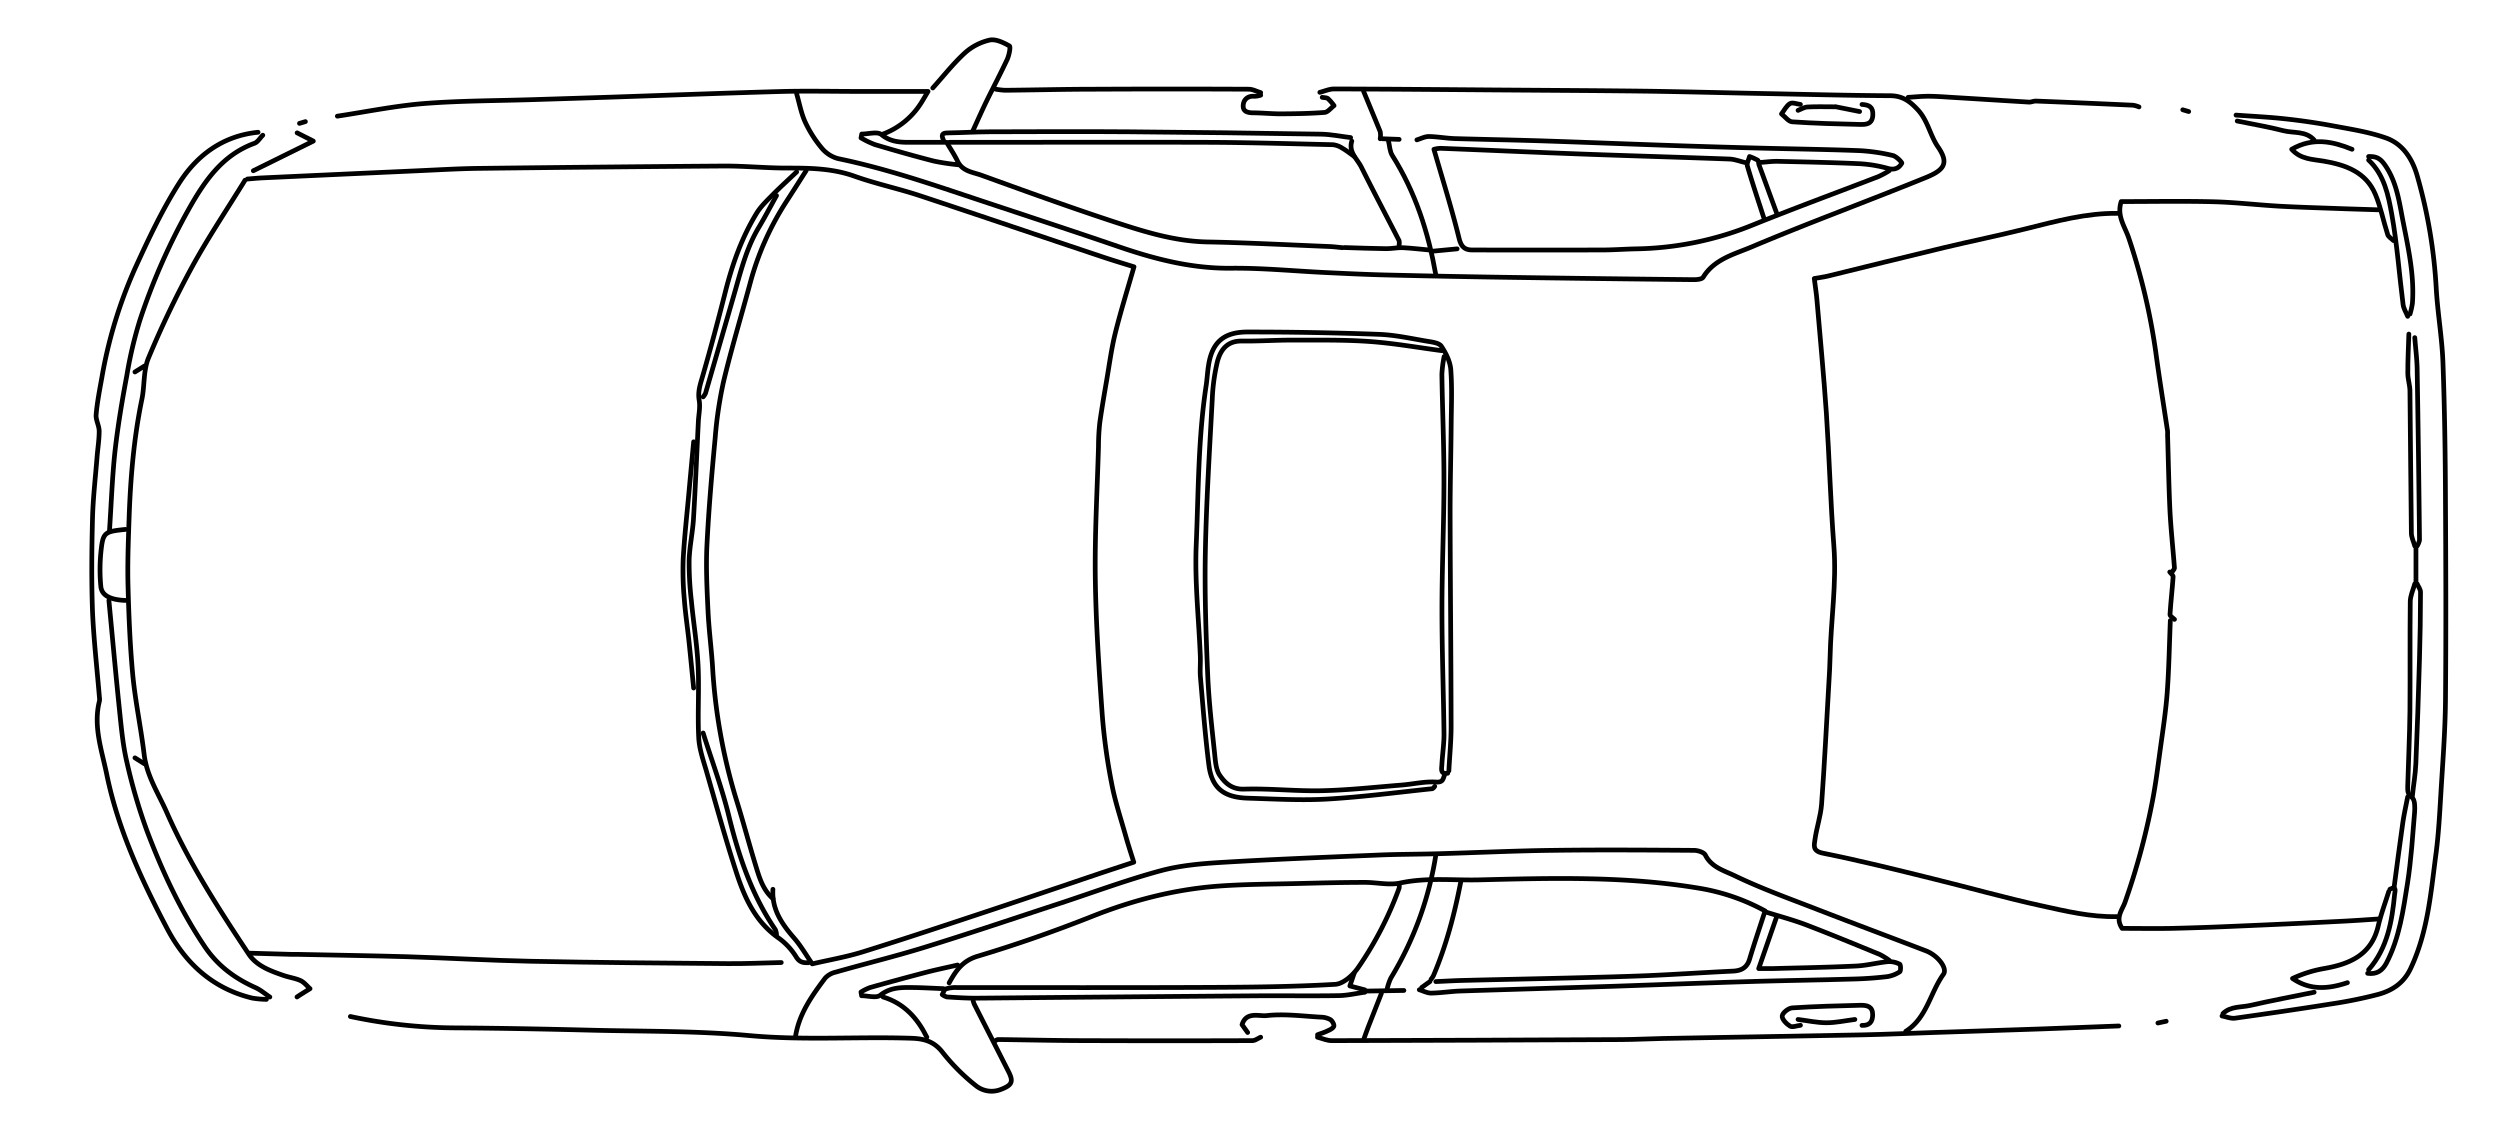 <svg xmlns="http://www.w3.org/2000/svg" viewBox="0 0 1056 481.12"><defs><style>.a{fill:none;stroke:#000;stroke-linecap:round;stroke-linejoin:round;stroke-width:2px;}</style></defs><title>peugeot_406</title><path class="a" d="M373,56.62a32.45,32.45,0,0,0,16-13c1-1.56,1.92-3.19,3-5H363c-10.67,0-21.34-.24-32,0-24.67.68-49.33,1.62-74,2.45-10.5.35-21,.67-31.5,1-15.5.5-31,.45-46.49,1.67-12.24,1-24.35,3.49-36.51,5.33"/><path class="a" d="M129,51.37l-2.5.75"/><path class="a" d="M109,55.87c-14.73,1.47-25.72,9.57-33.27,21.4-7.22,11.33-13,23.65-18.61,35.91A194.21,194.21,0,0,0,43,159.62c-0.93,5.15-1.94,10.31-2.4,15.51-0.2,2.27,1.28,4.65,1.29,7,0,3.67-.61,7.33-0.9,11-0.69,8.66-1.7,17.32-1.92,26-0.33,13-.47,26,0,39C39.59,270.3,41,282.46,42,294.62a4.71,4.71,0,0,1,0,1.5c-2.7,10.7,1,20.81,3.09,31,4.74,23.1,14.55,44.29,25.45,65,7.81,14.84,19.28,25.43,36,29.47a39.53,39.53,0,0,0,6,.54"/><path class="a" d="M148,429.37a216.42,216.42,0,0,0,43.5,4.8c19.67,0.13,39.34.5,59,1,22,0.53,44.1.24,66,2.26,22.89,2.11,45.7.38,68.53,1.13,5.41,0.18,9.56,1.36,13.15,6a85.57,85.57,0,0,0,14,14,10.55,10.55,0,0,0,10.38,1.7c4.86-1.83,5.65-3.23,3.48-7.53-4.81-9.51-9.66-19-14.48-28.51a10.85,10.85,0,0,1-.51-1.5"/><path class="a" d="M104.5,75.62c2.17-.17,4.33-0.39,6.5-0.49q32.75-1.52,65.5-3c8.33-.37,16.66-0.87,25-1q52-.62,104-1c9.16-.05,18.33.9,27.5,0.86,9.53,0,18.85.18,28,3.46,9,3.21,18.38,5.18,27.44,8.17C414.36,91.2,440.16,100,466,108.61c4.15,1.39,8.34,2.64,13,4.09-2.67,9.34-5.56,18.57-7.89,27.94-1.59,6.39-2.46,13-3.57,19.48-1.05,6.16-2.13,12.32-3,18.5a95.5,95.5,0,0,0-.54,10c-0.52,18.5-1.6,37-1.35,55.5,0.27,19.34,1.57,38.69,2.95,58a252.43,252.43,0,0,0,4,29c1.41,7.44,3.85,14.7,5.9,22,0.94,3.35,2,6.65,3.41,11.07-5.5,1.82-11,3.61-16.42,5.44-14.84,5-29.65,10.06-44.51,15-17.81,5.9-35.61,11.85-53.52,17.43-7,2.18-14.3,3.43-21.37,5.08-2.56-3.69-4.77-7.61-7.68-10.93-5.22-6-9.44-12.18-8.93-20.56"/><path class="a" d="M336.5,72.62c-3.33,3.17-6.75,6.25-10,9.53-2.48,2.53-5.13,5-6.95,8-6.22,10.21-10.18,21.37-13.11,32.94-3,11.87-6.16,23.71-9.55,35.48-1,3.51-2.22,6.71-1.55,10.55,0.5,2.88-.22,6-0.36,9-0.67,13.67-1.23,27.34-2.05,41-0.36,5.85-1.66,11.66-1.84,17.51a137.84,137.84,0,0,0,.93,17c0.86,9.18,2.39,18.32,2.85,27.51,0.5,10.14-.25,20.35.27,30.49,0.25,4.88,2,9.72,3.37,14.5,4.08,14.19,8,28.44,12.56,42.48,3.46,10.68,8.05,20.8,17.84,27.63a27.89,27.89,0,0,1,7.42,8c1.44,2.31,3,2.47,5.15,2.41"/><path class="a" d="M336.5,39.62c1.17,4,1.9,8.2,3.62,11.95a49.41,49.41,0,0,0,7,11A13.44,13.44,0,0,0,354,67c20.49,4.22,40.19,11.06,60,17.64,19.5,6.49,39,12.86,58.49,19.54,15.43,5.3,30.94,9.3,47.52,9.12,13.32-.14,26.66,1.2,40,1.83,8.16,0.39,16.33.79,24.5,1q25.5,0.62,51,1,40,0.59,80,1c1.33,0,3.38-.19,3.89-1,4.65-7.6,13-9.7,20.2-12.71C764,94.1,788.91,85,813.46,75c8.21-3.33,9.7-6.3,5.12-13-3.33-4.84-4.23-11-8.45-15.57-3.33-3.63-6.47-5.94-11.63-6-17.67-.1-35.33-0.57-53-0.91-16.5-.32-33-0.76-49.5-1-21.33-.27-42.67-0.36-64-0.52-22.83-.17-45.67-0.37-68.5-0.43-2,0-4,.93-6,1.43"/><path class="a" d="M806,41.12c2.83-.17,5.67-0.47,8.5-0.46,3.33,0,6.67.27,10,.47,10.83,0.65,21.67,1.35,32.5,2,1,0.06,2-.48,3-0.44q20.5,0.81,41,1.75a11,11,0,0,1,2.5.72"/><path class="a" d="M922,46.37l2.5,0.75"/><path class="a" d="M944.5,48.62c6.83,0.5,13.69.81,20.49,1.55s13.71,1.73,20.5,3c7.55,1.42,15.26,2.58,22.44,5.14,7,2.5,11,8.7,13.06,15.81a214.57,214.57,0,0,1,8.09,48c0.62,10.36,2.44,20.65,2.82,31,0.71,19.49,1,39,1.07,58.5,0.16,28.17.25,56.34,0,84.5-0.14,13-1.16,26-1.94,39-0.5,8.34-.94,16.72-2,25-2.22,16.64-3.44,33.48-10.82,49.06-2.9,6.11-7.74,9.22-13.63,10.84a186.3,186.3,0,0,1-20,4.06c-13.48,2.15-27,4.11-40.5,6-1.75.24-3.66-.59-5.49-0.92"/><path class="a" d="M915,431.37l-3.5.75"/><path class="a" d="M895,433.37c-10.83.42-21.67,0.86-32.5,1.24q-22.75.79-45.5,1.51c-10,.33-20,0.78-30,1-28.17.56-56.33,1-84.5,1.53-5.83.11-11.67,0.44-17.5,0.47q-61.25.3-122.5,0.45c-2,0-4-.94-6-1.44"/><path class="a" d="M805,435.62c8.91-5.62,10.28-16.25,15.9-24.08,1.85-2.57-2.41-8-7.4-9.91-15.32-5.87-30.69-11.6-46-17.54-11.71-4.54-23.59-8.79-34.88-14.24-4.27-2.06-9.68-3.49-12.28-8.66-0.61-1.2-3.17-2-4.84-2-20-.13-40-0.28-60,0-16.17.2-32.33,1-48.5,1.43-8.16.23-16.34,0.2-24.5,0.54-22,.92-44,1.76-66,3.08-8.87.53-17.93,1.29-26.45,3.61-14.37,3.9-28.39,9.14-42.56,13.79C428.67,387.8,409.9,394.17,391,400c-12.54,3.9-25.32,7-38,10.63a8.67,8.67,0,0,0-4.44,2.51c-5.67,7.54-11.14,15.24-12.58,24.94"/><path class="a" d="M340.5,72.12c-2.67,4.17-5.31,8.35-8,12.5A120.72,120.72,0,0,0,317,119.12c-3.77,14-8,27.93-11.36,42a172.81,172.81,0,0,0-3.56,24c-1.42,15-2.72,30-3.46,45-0.46,9.3,0,18.67.45,28,0.36,7.85,1.4,15.66,1.91,23.5a238.35,238.35,0,0,0,10,56c2.86,9.11,5.28,18.35,8.07,27.48,1.61,5.25,3.06,10.66,7.47,14.51"/><path class="a" d="M610,150.62a51.88,51.88,0,0,0-.95,7.5c0.23,15,.9,30,0.88,45,0,18.17-.85,36.33-0.85,54.5,0,17.5.67,35,.87,52.5,0,4.33-.68,8.66-0.91,13-0.09,1.65-.7,4,2.46,3.5"/><path class="a" d="M401,60.12c36.33,0,72.67-.1,109,0,17.67,0.07,35.33.59,53,1a9,9,0,0,1,4,1.48c1.75,1,3.36,2.29,5,3.46"/><path class="a" d="M612,325.62c0.33-6.5,1-13,.95-19.5-0.05-29.67-.35-59.33-0.42-89,0-12.67.34-25.33,0.45-38,0.07-7.67.41-15.36-.17-23-0.26-3.42-2.06-7-4-9.89-0.92-1.38-3.77-1.73-5.82-2.07-6.81-1.13-13.64-2.68-20.5-2.93-18.49-.69-37-1-55.5-1-10.39,0-15,4.67-16.48,13.92-0.46,2.81-.6,5.68-1,8.49-3.42,22.37-3.28,45-4.23,67.51-0.66,15.61,1.1,31.32,1.73,47,0.12,3-.2,6,0.06,9,1.07,12.34,2,24.71,3.56,37,1.2,9.45,5.94,13.67,16.4,14,11.16,0.33,22.37,1,33.49.38,14.87-.86,29.68-2.83,44.51-4.38a2.77,2.77,0,0,0,1-1"/><path class="a" d="M737,68.62c-2.17-.5-4.32-1.36-6.5-1.44-20.5-.76-41-1.32-61.5-2.08-20.17-.74-40.33-1.66-60.5-2.45a11.31,11.31,0,0,0-2.81.43c3.66,12.72,7.54,25.05,10.62,37.58,0.91,3.71,2.47,4.93,5.69,4.93q27.25,0.06,54.5,0c4.83,0,9.67-.37,14.5-0.47a136.39,136.39,0,0,0,49-9.94c17.7-7.16,35.64-13.73,53.46-20.6A37.58,37.58,0,0,0,798,72.12"/><path class="a" d="M576.5,419.12c-3.67.5-7.33,1.37-11,1.43-11.5.19-23,0-34.5,0.08q-59.5.45-119,1c-4,0-8-.26-12-0.51a6.13,6.13,0,0,1-2-1c0.5-.83.83-2.14,1.54-2.4a13.06,13.06,0,0,1,4.46-.58c35.33,0,70.67.09,106-.07,18-.08,36-0.24,54-1.29,3.47-.2,7.65-4,9.84-7.29A147.48,147.48,0,0,0,591,375.12a4.78,4.78,0,0,0,0-1.49"/><path class="a" d="M405,69.62a98.21,98.21,0,0,1-10.48-1.56c-8.38-2.15-16.7-4.53-25-7a38.85,38.85,0,0,1-5.83-2.81L364,56.62c2.85,0,6.65-1.16,8.34.24,3.67,3,7.51,3.26,11.7,3.26h15.81c1.36,2.33,3.22,5.07,4.64,8,2.08,4.3,6.44,4.59,10.07,5.91,17.94,6.49,35.88,13,54,19,13.47,4.44,27,8.9,41.47,9.17,17.17,0.32,34.34,1.24,51.5,1.93,1.84,0.07,3.67.32,5.5,0.49"/><path class="a" d="M606.5,414.62c3.83-.17,7.67-0.39,11.5-0.49,14.5-.36,29-0.65,43.5-1,11.33-.29,22.67-0.54,34-1,12.17-.52,24.33-1.36,36.5-1.93,3.57-.17,5.93-1.45,7-5,2-6.68,4.27-13.3,6.57-20.42a87.38,87.38,0,0,0-27.12-9.47c-31-5.3-62.23-4.42-93.48-3.66-11.18.27-22.36-1.08-33.54,1.34-4.74,1-10-.29-15-0.27-9.5,0-19,.25-28.5.48-11,.27-22,0.28-33,1.07-18.51,1.34-36.25,5.92-53.56,12.78-15.91,6.3-32.13,12-48.52,16.89-6.48,2-9.15,6.24-11.93,11.24"/><path class="a" d="M894.5,90.12c-13.23-.18-25.83,3.29-38.51,6.45-11.61,2.89-23.34,5.29-35,8.07-16.35,3.91-32.67,8-49,12-1.65.4-3.35,0.57-5.64,1,0.39,3.12.87,6.08,1.12,9.06,1.37,16,2.9,32,4,48,1.24,18.65,1.73,37.35,3.16,56,1.2,15.77-1.28,31.33-1.61,47-0.07,3.5-.29,7-0.49,10.5-1,17.17-1.84,34.35-3.09,51.49-0.37,5-2.12,10-2.81,15-0.32,2.35-1.12,4.79,3.36,5.69,15.61,3.13,31.06,7,46.54,10.82,15.2,3.72,30.26,8,45.53,11.35,10.5,2.31,21.06,4.87,32,4.62"/><path class="a" d="M1004.5,88.62c-5.33-.17-10.67-0.31-16-0.51-8.5-.31-17-0.54-25.5-1-9.34-.53-18.66-1.65-28-1.89-13-.33-26-0.08-39-0.08-2,6.11,1.64,10.69,3.2,15.45a269.77,269.77,0,0,1,11.38,48c1.51,11.19,3.31,22.34,5,33.51a13.12,13.12,0,0,1,0,1.5c0.33,10.67.51,21.34,1,32,0.41,8.1,1.3,16.17,1.9,24.26,0,0.56-.62,1.16-1,1.75"/><path class="a" d="M532.5,39.12c-1.67-.5-3.33-1.43-5-1.44q-32.5-.15-65,0c-12.67,0-25.33.33-38,.45a30.34,30.34,0,0,1-4-.48"/><path class="a" d="M46,253.62c1.5,15.67,2.91,31.34,4.54,47,0.75,7.19,1.42,14.46,3.09,21.47a235,235,0,0,0,8.5,29c6.43,17,14.07,33.42,24.27,48.62,5.5,8.2,12.79,13.59,21.58,17.49,2.17,1,4,2.61,6,3.94"/><path class="a" d="M111,57.12c-1.17,1.17-2.13,2.9-3.53,3.41C94,65.46,86.6,76.2,79.89,88.06a267.29,267.29,0,0,0-20.77,47.1,174.29,174.29,0,0,0-5.55,23.47c-2,10.61-3.79,21.28-5,32C47.38,201.75,47,213,46.25,224.12"/><path class="a" d="M916.75,262.12c-0.42,10.17-.58,20.35-1.33,30.49-0.6,8-1.84,16-2.94,24-1.06,7.68-2,15.39-3.54,23a298.36,298.36,0,0,1-11.35,41.54c-1.16,3.28-4.23,6.52-1.19,11,6.59,0,13.6.12,20.6,0,9.67-.21,19.34-0.57,29-1q21.5-.91,43-2c5.34-.26,10.67-0.65,16-1"/><path class="a" d="M293,186.62c-0.67,7.17-1.35,14.33-2,21.5-0.85,9.33-1.9,18.65-2.42,28a133.73,133.73,0,0,0,.47,17c0.43,5.85,1.32,11.67,1.94,17.5,0.71,6.66,1.34,13.33,2,20"/><path class="a" d="M1011,101.62c-0.83-.83-2.1-1.53-2.43-2.52-1.82-5.62-2.92-11.51-5.18-16.93-4-9.52-12.51-12.49-21.88-14.11-4.59-.79-9.67-0.69-13.5-5,8.82-5.09,17.15-3.41,25.49,0"/><path class="a" d="M1000.5,67.62c6.63,6.23,8.33,14.83,9.8,23,2.25,12.53,3.14,25.3,4.76,38,0.22,1.72,1.27,3.34,1.94,5"/><path class="a" d="M1017.5,141.12c-0.17,5.5-.46,11-0.44,16.5,0,2.5.87,5,.9,7.5,0.24,20,.34,40,0.6,60,0,1.84.94,3.67,1.44,5.5"/><path class="a" d="M532.5,438.12c-1.17.5-2.33,1.43-3.5,1.44q-35,.13-70,0c-12.5,0-25-.32-37.5-0.46a2.7,2.7,0,0,0-1,.48"/><path class="a" d="M1021,246.62c0.5,1.17,1.44,2.34,1.43,3.5,0,9.5-.18,19-0.45,28.5-0.42,14.67-.9,29.34-1.53,44-0.19,4.51-1,9-1.45,13.5"/><path class="a" d="M743.5,68.62c2.5-.17,5-0.52,7.5-0.47,11.5,0.26,23,.49,34.5,1a56.34,56.34,0,0,1,12,2c2.78,0.76,4.62-.11,5.82-2.22,0.18-.31-2.3-2.91-3.82-3.25a78,78,0,0,0-14-2.05c-14.33-.54-28.66-0.72-43-1.09q-17-.44-34-1c-18.67-.63-37.33-1.37-56-2-12.66-.41-25.33-0.63-38-1-3.67-.12-7.33-0.83-11-0.88-1.66,0-3.33.91-5,1.41"/><path class="a" d="M591,58.87l-7-.25"/><path class="a" d="M1020,142.62c0.33,4.33.89,8.66,1,13q0.62,36.25,1,72.5a7.54,7.54,0,0,1-1,2.5"/><path class="a" d="M328,82.62c-2.5,4.5-4.88,9.07-7.52,13.49-5.3,8.86-7.63,18.77-10.47,28.52-4,13.83-8,27.67-12,41.49a6.26,6.26,0,0,1-1,1.51"/><path class="a" d="M297,309.62c3.67,11.67,7.95,23.18,10.85,35,4.17,17,9.66,33.38,19.62,48a6.28,6.28,0,0,1,.53,2"/><path class="a" d="M398.5,59.12c-1.4-2.86.29-3,2.5-3,5.67-.08,11.33-0.43,17-0.45,19.67-.06,39.33-0.15,59,0q40.5,0.32,81,1c4.17,0.07,8.33.94,12.5,1.44"/><path class="a" d="M609,148.12c-10.17-1.33-20.3-3.15-30.51-3.87-10.79-.76-21.66-0.57-32.49-0.6-7.17,0-14.34.49-21.5,0.41-6.37-.08-9.11,4-10.37,9.09a82.71,82.71,0,0,0-2.07,15.47c-1.14,21.49-2.49,43-2.92,64.5-0.34,17.32.25,34.68,1,52,0.47,11.36,1.82,22.68,3,34,0.29,2.87.57,6.16,2.11,8.39,2.31,3.33,5.16,6,10.34,5.81,11-.32,22,0.93,33,0.67,11.18-.26,22.34-1.5,33.5-2.39,4.84-.39,9.71-1.57,14.49-1.26,2.83,0.18,2.9-1.11,3.51-2.72"/><path class="a" d="M1020,246.62c-0.67,2.5-1.88,5-1.91,7.5-0.18,15.33,0,30.67-.13,46-0.11,10.67-.64,21.33-0.94,32,0,1.77-.19,3.25,1.81,4.73,1.25,0.92,1.27,4.14,1.1,6.26-0.83,10-1.46,20.08-3,30-1.83,11.42-3.38,23-8.83,33.54-1.78,3.45-4.22,5-8,4.48"/><path class="a" d="M105.5,402.62l17.5,0.5c0.83,0,1.67,0,2.5,0,15.5,0.33,31,.55,46.5,1,17.34,0.53,34.66,1.56,52,1.91,27.83,0.56,55.67.78,83.5,1,7.5,0.07,15-.3,22.5-0.46"/><path class="a" d="M103.5,76.12C96,88.29,88,100.18,81.14,112.7a409.69,409.69,0,0,0-18.42,38.52c-2.2,5.26-1.59,11.64-2.78,17.39-3.45,16.67-4.84,33.55-5.42,50.51-0.32,9.49-.7,19-0.44,28.5,0.33,12.51.84,25,2,37.49,1.08,11.22,3.46,22.32,4.8,33.52,1.08,9.08,6,16.47,9.55,24.5,9.34,21.25,21.86,40.67,34.65,59.9,3.31,5,9.25,7.14,14.88,9.07,2.29,0.78,4.78,1.1,7,2.11,1.54,0.72,2.71,2.25,4,3.41l-4,2.5c-0.51.32-1,.66-1.5,1"/><path class="a" d="M1009,376.62c-1.5,4.83-3.29,9.6-4.44,14.51-2.88,12.3-12.09,16.12-23,18a53.3,53.3,0,0,0-13.2,4.18c7.57,5.18,15.32,4.39,23.19,1.77"/><path class="a" d="M1000.5,409.62c8-9.17,9.89-20.46,11-32,0.09-1,1-3.63-2-2"/><path class="a" d="M1000.5,66.12c2.84-.08,4.67.47,6.72,3.34,4.31,6,5.75,13.08,7,19.72,2.34,12.83,5.75,25.67,4.78,38.94a32,32,0,0,1-1,4.5"/><path class="a" d="M750.5,387.12l-7.63,22c2.13,0,4.13,0,6.13,0,11.67-.32,23.34-0.51,35-1.07,4.52-.21,9-1.41,13.51-1.85a9.57,9.57,0,0,1,4.92,1.07c0.46,0.23.52,2.88,0,3.22a13.24,13.24,0,0,1-5.42,2.06c-4.81.55-9.65,0.9-14.49,1-14.33.42-28.67,0.62-43,1.05-19.34.59-38.67,1.34-58,2-21.5.7-43,1.31-64.5,2-4.17.14-8.33,0.81-12.5,0.89-1.66,0-3.33-.91-5-1.41"/><path class="a" d="M593,418.37l-15.5.25"/><path class="a" d="M411,55.12c1.83-4,3.59-8,5.52-12,2.93-6,6.1-12,8.91-18,0.82-1.78,1.54-5.37.93-5.72-2.5-1.42-5.77-3-8.3-2.48a23.47,23.47,0,0,0-10.43,5.37c-4.94,4.52-9.12,9.87-13.62,14.87"/><path class="a" d="M745.5,385.12c5.83,1.83,11.77,3.39,17.48,5.56,10.41,4,20.7,8.24,31,12.47a28.37,28.37,0,0,1,4,2.47"/><path class="a" d="M404.5,407.62c-4.33,1-8.69,1.9-13,3q-12,3.14-24,6.52a22.51,22.51,0,0,0-3.82,1.89l0.26,1.57c2.68,0,6.23,1.09,7.88-.21,4.26-3.38,8.88-3.32,13.67-3.26,4.33,0.05,8.67.31,13,.48"/><path class="a" d="M586.5,59.62c0.5,2,.53,4.3,1.57,6,9.8,15.54,15.29,32.6,18.43,50.55"/><path class="a" d="M606.5,361.12a142.62,142.62,0,0,1-19,52,22.46,22.46,0,0,0-1.54,4.48"/><path class="a" d="M617,372.62c-2.63,13.52-6.1,26.79-11.51,39.49a9.93,9.93,0,0,1-1,1.51"/><path class="a" d="M977.5,419.12c-9,1.83-18,3.52-27,5.57-3.89.89-8.29,0.27-11.52,3.43"/><path class="a" d="M1017,336.62c-0.67,3.5-1.47,7-2,10.5-1.33,9.32-2.53,18.66-3.78,28"/><path class="a" d="M571,59.62c-1.45,4.68,2.32,7.5,4.05,11,5.19,10.41,10.63,20.69,15.91,31a4.85,4.85,0,0,1,0,2"/><path class="a" d="M558.5,41.12c0.83,0.17,1.87.08,2.46,0.56a19.77,19.77,0,0,1,2.54,2.94c-1.33,1-2.61,2.76-4,2.87-6.14.47-12.32,0.56-18.49,0.6-3.83,0-7.67-.4-11.5-0.42-2.3,0-4.48-.44-4.39-3s1.89-4.28,4.89-4a9.64,9.64,0,0,0,2.5-.46"/><path class="a" d="M945,51.12c6.5,1.33,13.06,2.43,19.48,4.08,4.38,1.12,9.49,0,13,3.92"/><path class="a" d="M53,223.62c-9.07.94-9.53,1.16-10.42,10a75.68,75.68,0,0,0,0,14c0.33,3.9,4,5.77,10.41,6"/><path class="a" d="M786.5,433.12c3.12,0.12,4.5-1.42,4.52-4.5,0-3.58-2.45-4-5-4-9.67.23-19.34,0.48-29,1.11-1.57.1-4.05,2.05-4.22,3.39s1.78,3.39,3.3,4.31c1,0.62,2.91-.18,4.41-0.35"/><path class="a" d="M786.5,44.12c2.82,0.18,4.78.9,4.58,4.5-0.22,4-3,4-5.58,3.94-9.5-.2-19-0.46-28.49-1.1-1.57-.11-3-2.18-4.51-3.35,1.17-1.5,2.07-3.43,3.59-4.35,1-.62,2.91.18,4.41,0.35"/><path class="a" d="M125.5,56.12l6.85,3.48L107,72.12"/><path class="a" d="M783.5,430.62c-4,.5-8,1.39-12,1.39s-8-.89-12-1.39"/><path class="a" d="M527,436.12l-2.36-3.3c1.78-5.67,7.13-3.46,10.4-3.83,7.53-.84,15.29.25,23,0.66a8.26,8.26,0,0,1,3.94,1.06c0.81,0.53,1.69,2.17,1.41,2.84-0.39.92-1.79,1.51-2.86,2-1.27.62-2.65,1-4,1.53"/><path class="a" d="M750.5,90.12q-3.75-10.25-7.49-20.5c-0.23-.64-0.13-1.65-0.55-1.93A20.89,20.89,0,0,0,739,66.12c-0.33,1.33-1.24,2.84-.91,4,2.15,7.3,4.57,14.53,6.91,21.78"/><path class="a" d="M785.5,47.12l-10-2"/><path class="a" d="M775,45.12c-3.83,0-7.67-.13-11.5.07-1.36.07-2.67,0.93-4,1.43"/><path class="a" d="M373,421.12c8.89,2.7,14.53,8.94,18.5,17"/><path class="a" d="M576,38.62c2.33,5.67,4.71,11.32,7,17a8.71,8.71,0,0,1,0,3"/><path class="a" d="M916.5,241.62c0.5,0.67,1.47,1.37,1.43,2-0.37,5.34-1,10.67-1.33,16,0,0.62,1.24,1.33,1.9,2"/><path class="a" d="M583.5,419.62c-1.83,4.67-3.68,9.33-5.49,14-0.71,1.82-1.34,3.66-2,5.5"/><path class="a" d="M604,105.62c-3.83-.33-7.66-0.8-11.5-1-2.32-.09-4.67.45-7,0.42-5.83-.07-11.67-0.3-17.5-0.47"/><path class="a" d="M1020.5,231.62v14"/><path class="a" d="M572,411.12l-1.82,5.34,6.32,1.66"/><path class="a" d="M615.5,105.12l-10.5,1"/><path class="a" d="M61,154.62l-4,2.5"/><path class="a" d="M61,322.62l-4-2.5"/><path class="a" d="M604,414.62l-3.5,2.5"/></svg>
